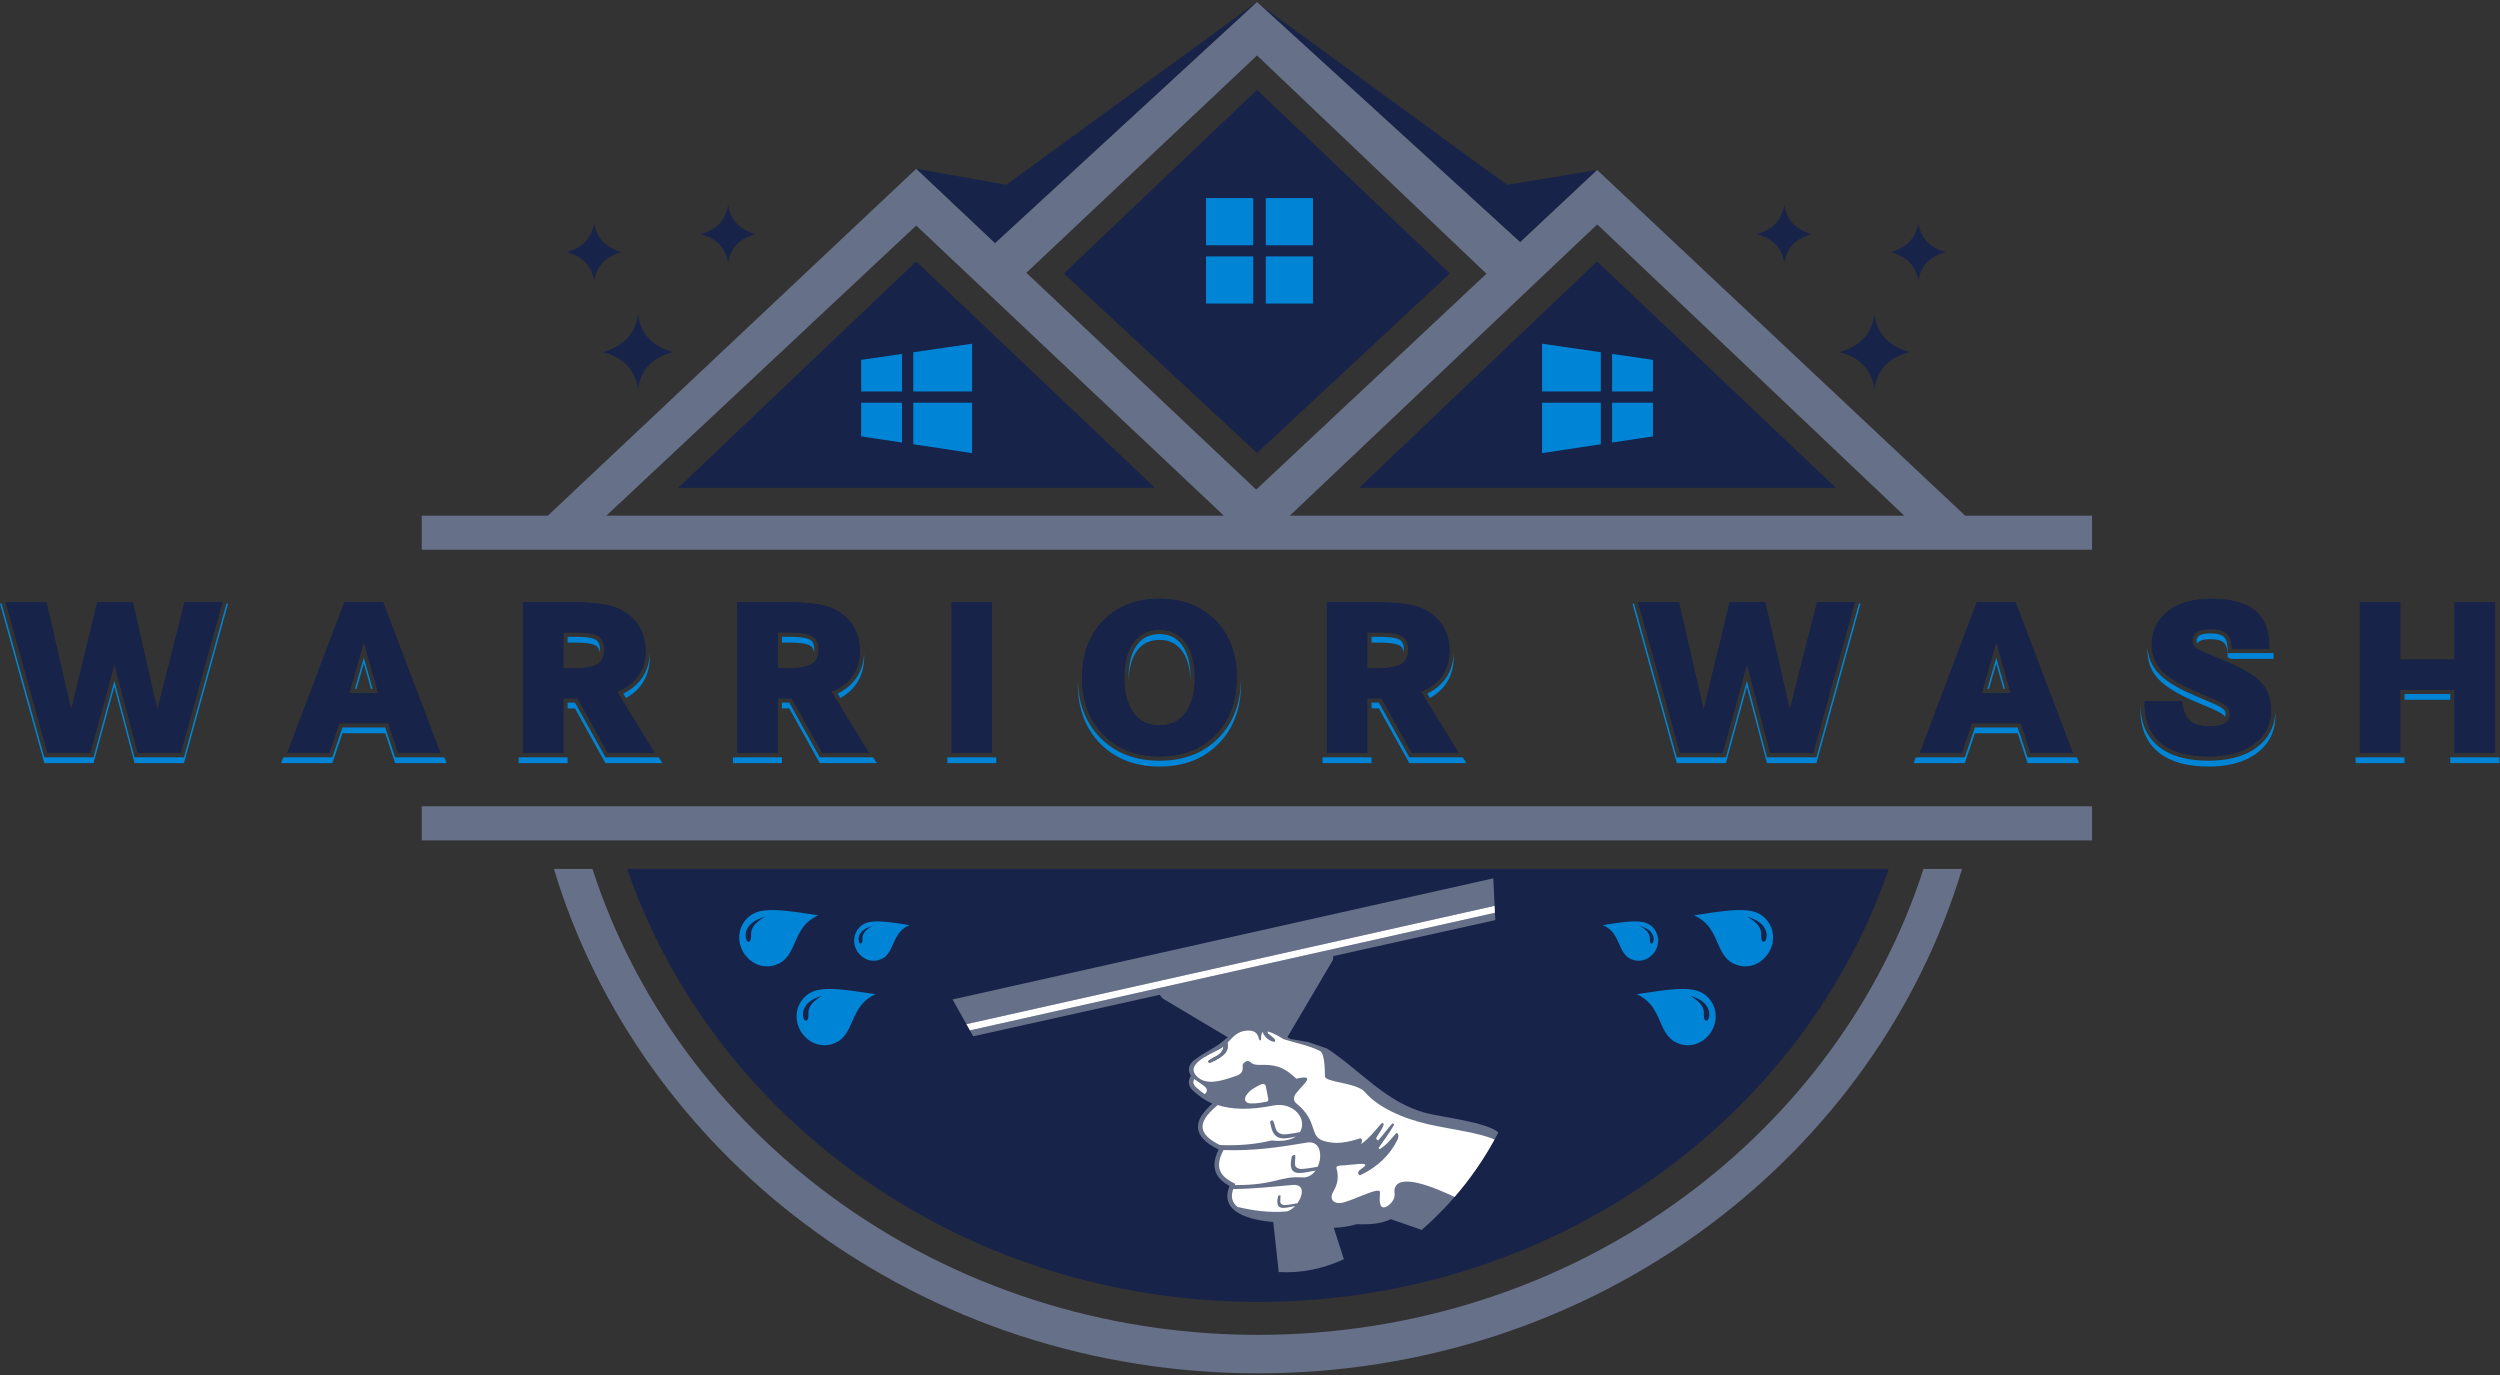 <?xml version="1.0" encoding="UTF-8" standalone="no"?>
<!-- Created with Inkscape (http://www.inkscape.org/) -->

<svg
   version="1.1"
   id="svg2"
   width="960"
   height="528"
   viewBox="0 0 960 528"
   sodipodi:docname="Warrior Wash logo EPS.eps"
   xmlns:inkscape="http://www.inkscape.org/namespaces/inkscape"
   xmlns:sodipodi="http://sodipodi.sourceforge.net/DTD/sodipodi-0.dtd"
   xmlns="http://www.w3.org/2000/svg"
   xmlns:svg="http://www.w3.org/2000/svg">
  <rect x="0" y="0" width="960" height="528" fill="#333333" stroke="none"/>
  <defs
     id="defs6" />
  <sodipodi:namedview
     id="namedview4"
     pagecolor="#ffffff"
     bordercolor="#000000"
     borderopacity="0.25"
     inkscape:showpageshadow="2"
     inkscape:pageopacity="0.0"
     inkscape:pagecheckerboard="0"
     inkscape:deskcolor="#d1d1d1" />
  <g
     id="g8"
     inkscape:groupmode="layer"
     inkscape:label="ink_ext_XXXXXX"
     transform="matrix(1.333,0,0,-1.333,0,528)">
    <g
       id="g10"
       transform="scale(0.1)">
      <path
         d="m 3621.28,115.637 -0.1,-0.012 -0.1,0.016 z"
         style="fill:#172349;fill-opacity:1;fill-rule:evenodd;stroke:none"
         id="path12" />
      <path
         d="M 5440.91,1457.81 C 5321.96,1111.73 5095.57,812.203 4800.87,593.965 4460,341.551 4047.03,210.621 3623.92,210.621 c -423.12,0 -836.1,130.93 -1176.96,383.344 -294.76,218.277 -521.03,517.825 -640.02,863.845 h 3633.97"
         style="fill:#172349;fill-opacity:1;fill-rule:evenodd;stroke:none"
         id="path14" />
      <path
         d="m 652.258,2221.91 h 4.633 L 529.93,1762.57 H 387.539 L 329.543,1982.6 269.277,1762.57 H 127.66 L 0,2221.91 H 4.656 L 127.66,1779.32 h 141.617 l 60.266,220.03 57.996,-220.03 H 529.93 Z M 1109.81,1848.57 H 986.445 l -29.039,-86 H 809.805 l 6.336,16.75 h 141.265 l 29.039,86 h 123.365 l 28.38,-86 h 141.99 l 6.36,-16.75 h -148.35 z m 788.05,-69.25 10.27,-16.75 h -164.05 l -87.77,157.66 h -21.24 v 16.76 h 21.24 l 87.77,-157.67 z m -262.79,0 v -16.75 h -140.93 v 16.75 z m 236.73,298.57 c 0.12,-2.79 0.19,-5.61 0.19,-8.45 0,-54.74 -24.33,-94.25 -68.6,-119.25 l -7.75,12.63 c 46.8,23.48 73.66,61.6 76.16,115.07 z m 643.47,-298.57 10.27,-16.75 H 2361.5 l -87.78,157.66 h -21.24 v 16.76 h 21.24 l 87.78,-157.67 z m -262.79,0 v -16.75 h -140.93 v 16.75 z m 236.73,298.57 c 0.13,-2.79 0.19,-5.61 0.19,-8.45 0,-54.74 -24.33,-94.25 -68.6,-119.25 l -7.74,12.63 c 46.79,23.48 73.65,61.6 76.15,115.07 z m 380.69,-298.57 v -16.75 h -140.94 v 16.75 z m 470.39,-26.52 c -65.16,0 -124.27,19.04 -170.5,65.91 -46.62,47.25 -64.95,107.63 -64.95,173.2 0,2.81 0.04,5.6 0.11,8.39 1.51,-62.34 20.21,-119.6 64.84,-164.84 46.23,-46.87 105.34,-65.91 170.5,-65.91 65.07,0 124.14,18.99 170.21,65.93 44.44,45.31 62.99,102.61 64.48,164.87 0.07,-2.8 0.11,-5.62 0.11,-8.44 0,-65.46 -18.18,-125.87 -64.59,-173.18 -46.07,-46.94 -105.14,-65.93 -170.21,-65.93 z m 873.46,26.52 10.27,-16.75 h -164.05 l -87.77,157.66 h -21.24 v 16.76 h 21.24 l 87.77,-157.67 z m -262.79,0 v -16.75 h -140.93 v 16.75 z m 236.73,298.57 c 0.13,-2.79 0.19,-5.61 0.19,-8.45 0,-54.74 -24.33,-94.25 -68.6,-119.25 l -7.74,12.63 c 46.79,23.48 73.65,61.6 76.15,115.07 z m 1167.24,144.02 h 4.64 l -126.96,-459.34 h -142.4 l -57.98,220.03 -60.27,-220.03 h -141.62 l -127.66,459.34 h 4.65 l 123.01,-442.59 h 141.62 l 60.27,220.03 57.98,-220.03 h 142.4 z m 457.56,-373.34 h -123.37 l -29.03,-86 h -147.61 l 6.34,16.75 h 141.27 l 29.03,86 h 123.37 l 28.38,-86 h 141.99 l 6.36,-16.75 h -148.35 z m 737.1,229.99 v -15.65 h -122.95 c -3.12,1.37 -6.21,2.7 -9.23,3.98 l -0.18,8.15 c -0.24,11.34 -2.19,26.33 -10.95,34.57 -9.03,8.5 -25.65,9.98 -37.37,9.98 -12.09,0 -32.24,-0.55 -38.87,-12.05 -1.64,2.25 -2.19,4.9 -2.19,7.98 0,20.01 26.44,20.82 41.06,20.82 11.72,0 28.34,-1.48 37.37,-9.98 8.76,-8.24 10.71,-23.23 10.95,-34.57 l 0.27,-12.12 h 132.09 z m 5.05,-170.35 c 0.15,-2.69 0.23,-5.41 0.23,-8.16 0,-44.85 -17.42,-81.75 -53.49,-108.64 -39.79,-29.65 -90.47,-38.61 -139.07,-38.61 -50.19,0 -104.88,8.79 -144.8,41.58 -37.54,30.84 -51.71,74.3 -51.71,121.96 v 16.75 c 0,-47.65 14.17,-91.11 51.71,-121.96 39.92,-32.79 94.61,-41.58 144.8,-41.58 48.6,0 99.28,8.96 139.07,38.62 33.73,25.14 51.16,59.06 53.26,100.04 z m -145.16,-12.27 c -0.91,1.78 -2.21,3.42 -3.93,4.95 -8.21,7.3 -24.96,14.7 -34.94,19.05 l -47.46,20.17 c -8.27,3.52 -17.01,7.4 -25.88,11.65 l -0.13,1.54 h -3.07 c -27.5,13.4 -55.87,30.26 -75.33,50.56 -22.15,23.1 -32.49,51.34 -32.49,83.18 0,2.92 0.08,5.82 0.23,8.67 1.63,-28.54 12,-53.96 32.26,-75.1 26.51,-27.65 69.56,-48.93 104.41,-63.74 l 47.46,-20.17 c 9.98,-4.36 26.73,-11.76 34.94,-19.06 4.07,-3.61 5.74,-7.8 5.74,-13.21 0,-3.27 -0.65,-6.07 -1.81,-8.49 z M 7200,1779.32 v -16.75 h -141.6 v 16.75 z m -141.6,165.67 h -131.61 v 16.76 h 131.61 z m -131.61,-165.67 v -16.75 h -140.94 v 16.75 z m -5858.16,197.44 -20.56,72.81 -20.89,-72.81 h -4.8 l 25.69,89.57 25.29,-89.57 z m 659.28,103.91 c -1.03,8.02 -3.93,15.84 -11.09,20.23 -13.21,8.13 -43.46,8.92 -58.5,8.92 h -23.25 v 16.75 h 23.25 c 15.04,0 45.29,-0.78 58.5,-8.91 9.74,-5.98 11.59,-18.34 11.59,-28.86 0,-2.76 -0.14,-5.48 -0.5,-8.13 z m 617.41,0 c -1.03,8.01 -3.93,15.84 -11.08,20.23 -13.21,8.13 -43.47,8.92 -58.51,8.92 h -23.25 v 16.75 h 23.25 c 15.04,0 45.3,-0.78 58.51,-8.91 9.74,-5.98 11.58,-18.34 11.58,-28.86 0,-2.76 -0.14,-5.49 -0.5,-8.13 z m 994.97,36.97 c -27.02,0 -48.81,-9.46 -64.9,-31.42 -17.68,-24.13 -23.35,-56.19 -24.21,-85.88 -0.08,2.8 -0.12,5.58 -0.12,8.33 0,31.94 4.96,67.87 24.33,94.31 16.09,21.95 37.88,31.41 64.9,31.41 26.96,0 48.48,-9.71 64.62,-31.47 19.57,-26.38 24.62,-62.25 24.62,-94.25 0,-2.76 -0.04,-5.54 -0.12,-8.34 -0.87,29.74 -6.63,61.74 -24.5,85.83 -16.14,21.76 -37.66,31.48 -64.62,31.48 z m 703.51,-36.97 c -1.03,8.02 -3.93,15.84 -11.08,20.23 -13.22,8.13 -43.47,8.92 -58.51,8.92 h -23.25 v 16.75 h 23.25 c 15.04,0 45.29,-0.78 58.51,-8.91 9.73,-5.98 11.58,-18.34 11.58,-28.86 0,-2.76 -0.14,-5.48 -0.5,-8.13 z m 1727.5,-103.91 -20.55,72.81 -20.89,-72.81 h -4.81 l 25.7,89.57 25.29,-89.57 h -4.74"
         style="fill:#0085d6;fill-opacity:1;fill-rule:evenodd;stroke:none"
         id="path16" />
      <path
         d="m 2639.29,3207.87 687.64,-652.05 H 1953.94 Z"
         style="fill:#172349;fill-opacity:1;fill-rule:evenodd;stroke:none"
         id="path18" />
      <path
         d="m 1214.91,1638.29 h 4811.7 v -98.26 h -4811.7 v 98.26"
         style="fill:#667089;fill-opacity:1;fill-rule:evenodd;stroke:none"
         id="path20" />
      <path
         d="m 4600.77,3207.87 687.65,-652.05 H 3915.43 Z"
         style="fill:#172349;fill-opacity:1;fill-rule:evenodd;stroke:none"
         id="path22" />
      <path
         d="m 3064.59,3173.18 556.55,528.92 555.4,-528.92 -555.4,-517.04 -556.55,517.04"
         style="fill:#172349;fill-opacity:1;fill-rule:evenodd;stroke:none"
         id="path24" />
      <path
         d="m 2800.14,2970.91 -169.23,-24.68 v -112.95 h 169.23 z m -201.67,-29.41 -117.74,-17.17 v -91.05 h 117.74 z m -117.74,-140.66 v -96.94 l 117.74,-17.78 v 114.72 z m 150.18,-119.62 169.23,-25.56 v 145.18 h -169.23 v -119.62"
         style="fill:#0085d6;fill-opacity:1;fill-rule:evenodd;stroke:none"
         id="path26" />
      <path
         d="m 4442.22,2970.91 169.23,-24.68 v -112.95 h -169.23 z m 201.67,-29.41 117.75,-17.17 v -91.05 h -117.75 z m 117.75,-140.66 v -96.94 l -117.75,-17.78 v 114.72 z m -150.19,-119.62 -169.23,-25.56 v 145.18 h 169.23 v -119.62"
         style="fill:#0085d6;fill-opacity:1;fill-rule:evenodd;stroke:none"
         id="path28" />
      <path
         d="m 3474.23,3390.32 h 135.88 v -135.87 h -135.88 z m 172.12,0 h 135.87 v -135.87 h -135.87 z m -172.12,-167.91 h 135.88 v -135.87 h -135.88 z m 172.12,0 h 135.87 v -135.87 h -135.87 v 135.87"
         style="fill:#0085d6;fill-opacity:1;fill-rule:evenodd;stroke:none"
         id="path30" />
      <path
         d="m 1736.91,2946.68 c 60.36,17.19 94.03,53.64 100.92,109.46 6.89,-55.82 40.57,-92.27 100.92,-109.46 -61.1,-16.26 -94.48,-52.73 -100.92,-108.88 -6.44,56.15 -39.82,92.62 -100.92,108.88"
         style="fill:#172349;fill-opacity:1;fill-rule:evenodd;stroke:none"
         id="path32" />
      <path
         d="m 1632.31,3234.58 c 47.4,13.5 73.86,42.13 79.27,85.97 5.41,-43.84 31.86,-72.47 79.27,-85.97 -47.99,-12.77 -74.21,-41.43 -79.27,-85.53 -5.06,44.1 -31.28,72.76 -79.27,85.53"
         style="fill:#172349;fill-opacity:1;fill-rule:evenodd;stroke:none"
         id="path34" />
      <path
         d="M 137.078,1791.72 16.309,2226.27 H 133.777 l 71.27,-310.11 75.234,310.11 H 382.57 l 70.614,-310.11 78.535,310.11 H 640.605 L 520.496,1791.72 H 397.09 l -67.317,255.39 -69.949,-255.39 z m 690.664,0 164.324,434.55 h 111.524 l 164.99,-434.55 h -121.43 l -28.38,85.99 H 977.547 l -29.035,-85.99 z m 178.188,172.64 h 83.8 l -41.57,147.25 z m 500.6,-172.64 v 434.55 h 133.31 c 51.91,0 90.85,-3.26 116.8,-9.77 25.97,-6.52 47.96,-18.68 66,-36.49 24.64,-23.89 36.96,-55.16 36.96,-93.81 0,-56.03 -27.28,-95.34 -81.83,-117.93 l 108.22,-176.55 h -134.63 l -87.76,157.66 h -40.92 v -157.66 z m 116.15,347.25 v -102.94 h 31.68 c 31.68,0 54,4.02 66.98,12.05 12.98,8.04 19.47,21.62 19.47,40.72 0,19.11 -5.83,32.25 -17.49,39.42 -11.66,7.16 -33.33,10.75 -65,10.75 z m 501.27,-347.25 v 434.55 h 133.3 c 51.92,0 90.85,-3.26 116.81,-9.77 25.96,-6.52 47.96,-18.68 65.99,-36.49 24.64,-23.89 36.96,-55.16 36.96,-93.81 0,-56.03 -27.28,-95.34 -81.83,-117.93 l 108.23,-176.55 h -134.63 l -87.77,157.66 h -40.92 v -157.66 z m 116.14,347.25 v -102.94 h 31.68 c 31.68,0 54,4.02 66.98,12.05 12.98,8.04 19.47,21.62 19.47,40.72 0,19.11 -5.83,32.25 -17.49,39.42 -11.66,7.16 -33.32,10.75 -65,10.75 z m 617.41,87.3 v -434.55 h -116.14 v 434.55 z m 482.79,-444.32 c -66.87,0 -120.76,20.73 -161.68,62.21 -40.91,41.48 -61.37,96.32 -61.37,164.51 0,68.19 20.46,123.13 61.37,164.83 40.92,41.7 94.81,62.54 161.68,62.54 66.87,0 120.66,-20.74 161.36,-62.22 40.69,-41.48 61.04,-96.53 61.04,-165.15 0,-68.19 -20.35,-123.03 -61.04,-164.51 -40.7,-41.48 -94.49,-62.21 -161.36,-62.21 z m 0,364.84 c -32.11,0 -57.08,-12.16 -74.9,-36.49 -17.82,-24.32 -26.73,-58.2 -26.73,-101.63 0,-43 8.91,-76.66 26.73,-100.98 17.82,-24.33 42.79,-36.49 74.9,-36.49 31.68,0 56.54,12.16 74.58,36.49 18.03,24.32 27.05,57.98 27.05,100.98 0,43.43 -9.02,77.31 -27.05,101.63 -18.04,24.33 -42.9,36.49 -74.58,36.49 z m 482.13,-355.07 v 434.55 h 133.31 c 51.91,0 90.85,-3.26 116.81,-9.77 25.96,-6.52 47.95,-18.68 65.99,-36.49 24.64,-23.89 36.96,-55.16 36.96,-93.81 0,-56.03 -27.28,-95.34 -81.84,-117.93 l 108.23,-176.55 h -134.63 l -87.76,157.66 h -40.92 v -157.66 z m 116.15,347.25 v -102.94 h 31.68 c 31.68,0 54,4.02 66.98,12.05 12.98,8.04 19.47,21.62 19.47,40.72 0,19.11 -5.83,32.25 -17.49,39.42 -11.66,7.16 -33.33,10.75 -65,10.75 z m 901.18,-347.25 -120.76,434.55 h 117.47 l 71.27,-310.11 75.23,310.11 h 102.29 l 70.61,-310.11 78.53,310.11 h 108.89 l -120.1,-434.55 h -123.41 l -67.32,255.39 -69.95,-255.39 z m 690.67,0 164.32,434.55 h 111.54 l 164.98,-434.55 h -121.43 l -28.38,85.99 h -141.22 l -29.04,-85.99 z m 178.18,172.64 h 83.81 l -41.57,147.25 z m 828.6,130.96 v -3.26 h -107.57 c -0.44,19.98 -5.39,34.42 -14.85,43.32 -9.46,8.91 -24.75,13.36 -45.87,13.36 -35.63,0 -53.45,-11.08 -53.45,-33.22 0,-8.26 2.86,-14.77 8.58,-19.55 5.71,-4.78 16.94,-10.64 33.66,-17.59 6.16,-2.61 20.23,-8.47 42.23,-17.59 47.95,-19.99 80.95,-37.36 98.99,-52.12 29.03,-23.89 43.55,-54.51 43.55,-91.87 0,-41.69 -16.16,-74.59 -48.5,-98.69 -32.34,-24.11 -76.22,-36.16 -131.66,-36.16 -59.83,0 -105.47,12.92 -136.93,38.76 -31.46,25.84 -47.19,63.3 -47.19,112.38 v 7.82 h 107.57 c 2.2,-25.62 9.46,-44.09 21.78,-55.37 12.32,-11.3 31.23,-16.94 56.75,-16.94 39.6,0 59.4,11.94 59.4,35.83 0,9.12 -3.3,16.61 -9.9,22.48 -6.6,5.86 -19.36,12.91 -38.28,21.17 l -47.51,20.19 c -47.52,20.42 -80.95,40.72 -100.31,60.92 -19.36,20.2 -29.04,45.06 -29.04,74.6 0,40.39 15.51,72.53 46.52,96.42 31.02,23.89 72.71,35.83 125.06,35.83 81.39,0 132.87,-23.67 154.43,-71.01 8.35,-18.24 12.54,-41.48 12.54,-69.71 z m 377.19,130.95 v -165.48 h 156.41 v 165.48 h 116.81 V 1791.72 H 7070.8 v 182.42 h -156.41 v -182.42 h -116.14 v 434.55 h 116.14"
         style="fill:#172349;fill-opacity:1;fill-rule:nonzero;stroke:none"
         id="path36" />
      <path
         d="M 137.078,1791.72 16.309,2226.27 H 133.777 l 71.27,-310.11 75.234,310.11 H 382.57 l 70.614,-310.11 78.535,310.11 H 640.605 L 520.496,1791.72 H 397.09 l -67.317,255.39 -69.949,-255.39 z m 690.664,0 164.324,434.55 h 111.524 l 164.99,-434.55 h -121.43 l -28.38,85.99 H 977.547 l -29.035,-85.99 z m 178.188,172.64 h 83.8 l -41.57,147.25 z m 500.6,-172.64 v 434.55 h 133.31 c 51.91,0 90.85,-3.26 116.8,-9.77 25.97,-6.52 47.96,-18.68 66,-36.49 24.64,-23.89 36.96,-55.16 36.96,-93.81 0,-56.03 -27.28,-95.34 -81.83,-117.93 l 108.22,-176.55 h -134.63 l -87.76,157.66 h -40.92 v -157.66 z m 116.15,347.25 v -102.94 h 31.68 c 31.68,0 54,4.02 66.98,12.05 12.98,8.04 19.47,21.62 19.47,40.72 0,19.11 -5.83,32.25 -17.49,39.42 -11.66,7.16 -33.33,10.75 -65,10.75 z m 501.27,-347.25 v 434.55 h 133.3 c 51.92,0 90.85,-3.26 116.81,-9.77 25.96,-6.52 47.96,-18.68 65.99,-36.49 24.64,-23.89 36.96,-55.16 36.96,-93.81 0,-56.03 -27.28,-95.34 -81.83,-117.93 l 108.23,-176.55 h -134.63 l -87.77,157.66 h -40.92 v -157.66 z m 116.14,347.25 v -102.94 h 31.68 c 31.68,0 54,4.02 66.98,12.05 12.98,8.04 19.47,21.62 19.47,40.72 0,19.11 -5.83,32.25 -17.49,39.42 -11.66,7.16 -33.32,10.75 -65,10.75 z m 617.41,87.3 v -434.55 h -116.14 v 434.55 z m 482.79,-444.32 c -66.87,0 -120.76,20.73 -161.68,62.21 -40.91,41.48 -61.37,96.32 -61.37,164.51 0,68.19 20.46,123.13 61.37,164.83 40.92,41.7 94.81,62.54 161.68,62.54 66.87,0 120.66,-20.74 161.36,-62.22 40.69,-41.48 61.04,-96.53 61.04,-165.15 0,-68.19 -20.35,-123.03 -61.04,-164.51 -40.7,-41.48 -94.49,-62.21 -161.36,-62.21 z m 0,364.84 c -32.11,0 -57.08,-12.16 -74.9,-36.49 -17.82,-24.32 -26.73,-58.2 -26.73,-101.63 0,-43 8.91,-76.66 26.73,-100.98 17.82,-24.33 42.79,-36.49 74.9,-36.49 31.68,0 56.54,12.16 74.58,36.49 18.03,24.32 27.05,57.98 27.05,100.98 0,43.43 -9.02,77.31 -27.05,101.63 -18.04,24.33 -42.9,36.49 -74.58,36.49 z m 482.13,-355.07 v 434.55 h 133.31 c 51.91,0 90.85,-3.26 116.81,-9.77 25.96,-6.52 47.95,-18.68 65.99,-36.49 24.64,-23.89 36.96,-55.16 36.96,-93.81 0,-56.03 -27.28,-95.34 -81.84,-117.93 l 108.23,-176.55 h -134.63 l -87.76,157.66 h -40.92 v -157.66 z m 116.15,347.25 v -102.94 h 31.68 c 31.68,0 54,4.02 66.98,12.05 12.98,8.04 19.47,21.62 19.47,40.72 0,19.11 -5.83,32.25 -17.49,39.42 -11.66,7.16 -33.33,10.75 -65,10.75 z m 901.18,-347.25 -120.76,434.55 h 117.47 l 71.27,-310.11 75.23,310.11 h 102.29 l 70.61,-310.11 78.53,310.11 h 108.89 l -120.1,-434.55 h -123.41 l -67.32,255.39 -69.95,-255.39 z m 690.67,0 164.32,434.55 h 111.54 l 164.98,-434.55 h -121.43 l -28.38,85.99 h -141.22 l -29.04,-85.99 z m 178.18,172.64 h 83.81 l -41.57,147.25 z m 828.6,130.96 v -3.26 h -107.57 c -0.44,19.98 -5.39,34.42 -14.85,43.32 -9.46,8.91 -24.75,13.36 -45.87,13.36 -35.63,0 -53.45,-11.08 -53.45,-33.22 0,-8.26 2.86,-14.77 8.58,-19.55 5.71,-4.78 16.94,-10.64 33.66,-17.59 6.16,-2.61 20.23,-8.47 42.23,-17.59 47.95,-19.99 80.95,-37.36 98.99,-52.12 29.03,-23.89 43.55,-54.51 43.55,-91.87 0,-41.69 -16.16,-74.59 -48.5,-98.69 -32.34,-24.11 -76.22,-36.16 -131.66,-36.16 -59.83,0 -105.47,12.92 -136.93,38.76 -31.46,25.84 -47.19,63.3 -47.19,112.38 v 7.82 h 107.57 c 2.2,-25.62 9.46,-44.09 21.78,-55.37 12.32,-11.3 31.23,-16.94 56.75,-16.94 39.6,0 59.4,11.94 59.4,35.83 0,9.12 -3.3,16.61 -9.9,22.48 -6.6,5.86 -19.36,12.91 -38.28,21.17 l -47.51,20.19 c -47.52,20.42 -80.95,40.72 -100.31,60.92 -19.36,20.2 -29.04,45.06 -29.04,74.6 0,40.39 15.51,72.53 46.52,96.42 31.02,23.89 72.71,35.83 125.06,35.83 81.39,0 132.87,-23.67 154.43,-71.01 8.35,-18.24 12.54,-41.48 12.54,-69.71 z m 377.19,130.95 v -165.48 h 156.41 v 165.48 h 116.81 V 1791.72 H 7070.8 v 182.42 h -156.41 v -182.42 h -116.14 v 434.55 h 116.14"
         style="fill:#172349;fill-opacity:1;fill-rule:nonzero;stroke:none"
         id="path38" />
      <path
         d="m 2018.31,3286.44 c 47.41,13.51 73.86,42.14 79.28,85.98 5.41,-43.84 31.86,-72.47 79.27,-85.98 -48,-12.77 -74.22,-41.42 -79.27,-85.51 -5.07,44.09 -31.29,72.74 -79.28,85.51"
         style="fill:#172349;fill-opacity:1;fill-rule:evenodd;stroke:none"
         id="path40" />
      <path
         d="m 5500.72,2946.68 c -60.35,17.19 -94.03,53.64 -100.92,109.46 -6.89,-55.82 -40.57,-92.27 -100.92,-109.46 61.1,-16.26 94.48,-52.73 100.92,-108.88 6.44,56.15 39.83,92.62 100.92,108.88"
         style="fill:#172349;fill-opacity:1;fill-rule:evenodd;stroke:none"
         id="path42" />
      <path
         d="m 5605.32,3234.58 c -47.41,13.5 -73.86,42.13 -79.27,85.97 -5.41,-43.84 -31.86,-72.47 -79.27,-85.97 47.99,-12.77 74.21,-41.43 79.27,-85.53 5.06,44.1 31.28,72.76 79.27,85.53"
         style="fill:#172349;fill-opacity:1;fill-rule:evenodd;stroke:none"
         id="path44" />
      <path
         d="m 5219.32,3286.44 c -47.41,13.51 -73.86,42.14 -79.27,85.98 -5.42,-43.84 -31.87,-72.47 -79.27,-85.98 47.99,-12.77 74.2,-41.42 79.27,-85.51 5.06,44.09 31.28,72.74 79.27,85.51"
         style="fill:#172349;fill-opacity:1;fill-rule:evenodd;stroke:none"
         id="path46" />
      <path
         d="m 2184.73,1313.18 c 2.98,1.3 7.11,3.16 10.18,4.11 2.27,0.71 5.41,1.53 7.72,2.55 l 0.11,-0.25 c -5.98,-2.62 -20.03,-13.49 -24.49,-17.95 -1.42,-1.43 -2.45,-2.58 -3.81,-4.01 -1.21,-1.29 -2.23,-2.82 -3.24,-4.24 -1.31,-1.82 -3.02,-4.59 -3.85,-6.65 -0.41,-0.99 -0.78,-1.36 -1.17,-2.4 -0.35,-0.96 -0.32,-1.4 -0.71,-2.38 -0.39,-1.02 -0.47,-1.47 -0.73,-2.57 -0.88,-3.76 -1.15,-6.44 -1.18,-10.55 -0.01,-1.95 0.12,-3.6 0.08,-5.54 -0.04,-1.91 -0.16,-3.51 -0.4,-5.35 -1.9,-15.14 -11.04,-9.16 -12.45,-5.93 -4.16,9.51 -3.66,20.09 -0.23,28.84 2.27,5.78 4.58,9.87 8.85,14.69 6.32,7.15 15.86,13.49 25.32,17.63 z m 58.86,-127.88 -0.03,-0.01 c -12.33,-5.4 -17.04,-7.1 -30.44,-8 -1.2,-0.08 -2.41,-0.13 -3.71,-0.09 l -10.5,0.78 c -5.24,0.65 -8.39,1.9 -13.05,3.14 -1.34,0.36 -4.9,1.76 -6.2,2.4 -2.14,1.07 -4.05,1.94 -6.14,3.05 -14.03,7.37 -28.92,22.64 -35.57,37.84 l -2.91,6.64 c -3.19,7.3 -5.52,19.37 -5.47,27.23 0.04,4.68 0.03,9.23 0.82,13.96 l 1.73,8.3 c 0.12,0.51 0.2,0.98 0.36,1.49 l 0.97,3.08 c 0.47,1.19 0.57,1.96 1,3.08 5,12.98 13.05,24.41 24.12,33.19 6.88,5.47 10.47,7.21 17.39,10.25 l 2.56,1.11 c 9.49,4.15 26.49,6.06 36.77,6.42 1.9,0.06 3.89,0.17 5.78,0.16 14.23,-0.04 24.79,-0.39 39.09,-1.75 24.64,-2.34 41.49,-5.14 64.76,-8.57 2.11,-0.32 31.35,-4.5 32.13,-4.95 -18.51,-8.1 -30.71,-18.45 -40.4,-30.08 -1.26,-1.52 -2.34,-2.85 -3.45,-4.36 -1.04,-1.39 -2.17,-2.94 -3.16,-4.47 -7.36,-11.26 -9.98,-16.84 -15.29,-28.28 l -13.23,-29.3 c -0.89,-1.63 -1.54,-3.15 -2.39,-4.77 -7.63,-14.48 -19.36,-30.41 -35.54,-37.49"
         style="fill:#0085d6;fill-opacity:1;fill-rule:evenodd;stroke:none"
         id="path48" />
      <path
         d="m 2499.18,1288.46 c 2.09,0.91 4.97,2.21 7.12,2.88 1.59,0.5 3.79,1.07 5.41,1.78 l 0.07,-0.17 c -4.19,-1.84 -14.01,-9.44 -17.13,-12.56 -0.99,-1 -1.71,-1.8 -2.66,-2.81 -0.85,-0.9 -1.56,-1.97 -2.28,-2.96 -0.91,-1.27 -2.1,-3.21 -2.69,-4.66 -0.28,-0.69 -0.54,-0.94 -0.81,-1.67 -0.24,-0.67 -0.23,-0.98 -0.5,-1.66 -0.27,-0.72 -0.33,-1.04 -0.51,-1.8 -0.61,-2.63 -0.8,-4.51 -0.82,-7.38 -0.01,-1.36 0.08,-2.52 0.05,-3.88 -0.02,-1.33 -0.11,-2.45 -0.28,-3.74 -1.33,-10.59 -7.72,-6.41 -8.7,-4.15 -2.91,6.66 -2.56,14.06 -0.16,20.18 1.58,4.04 3.2,6.9 6.18,10.28 4.42,4.99 11.1,9.43 17.71,12.32 z m 41.17,-89.44 -0.02,-0.01 c -8.63,-3.78 -11.92,-4.97 -21.29,-5.6 -0.84,-0.05 -1.68,-0.09 -2.59,-0.06 l -7.35,0.54 c -3.66,0.46 -5.87,1.33 -9.12,2.2 -0.95,0.25 -3.43,1.23 -4.34,1.68 -1.5,0.75 -2.83,1.36 -4.3,2.13 -9.81,5.16 -20.23,15.84 -24.88,26.47 l -2.03,4.65 c -2.23,5.1 -3.86,13.54 -3.82,19.04 0.02,3.27 0.01,6.46 0.57,9.76 l 1.21,5.81 c 0.08,0.35 0.14,0.69 0.25,1.04 l 0.68,2.16 c 0.32,0.83 0.39,1.37 0.7,2.15 3.5,9.08 9.12,17.07 16.86,23.22 4.82,3.82 7.33,5.04 12.17,7.16 l 1.79,0.78 c 6.64,2.91 18.53,4.24 25.72,4.49 1.33,0.05 2.72,0.12 4.04,0.12 9.95,-0.04 17.34,-0.28 27.34,-1.23 17.24,-1.63 29.02,-3.59 45.3,-6 1.47,-0.22 21.93,-3.14 22.47,-3.46 -12.94,-5.66 -21.48,-12.9 -28.25,-21.04 -0.89,-1.06 -1.64,-1.99 -2.42,-3.04 -0.72,-0.98 -1.51,-2.06 -2.21,-3.13 -5.15,-7.88 -6.98,-11.78 -10.7,-19.78 l -9.25,-20.49 c -0.61,-1.15 -1.08,-2.2 -1.67,-3.34 -5.33,-10.13 -13.54,-21.27 -24.86,-26.22"
         style="fill:#0085d6;fill-opacity:1;fill-rule:evenodd;stroke:none"
         id="path50" />
      <path
         d="m 2349.93,1085.86 c 2.98,1.31 7.11,3.17 10.18,4.12 2.28,0.71 5.42,1.53 7.73,2.54 l 0.11,-0.24 c -5.99,-2.62 -20.04,-13.49 -24.49,-17.95 -1.42,-1.43 -2.45,-2.58 -3.81,-4.02 -1.22,-1.29 -2.23,-2.81 -3.25,-4.23 -1.3,-1.82 -3.01,-4.6 -3.85,-6.66 -0.4,-0.99 -0.78,-1.36 -1.16,-2.4 -0.35,-0.95 -0.33,-1.39 -0.71,-2.37 -0.4,-1.02 -0.47,-1.47 -0.73,-2.57 -0.89,-3.77 -1.15,-6.45 -1.18,-10.55 -0.02,-1.95 0.12,-3.6 0.08,-5.54 -0.04,-1.91 -0.17,-3.51 -0.4,-5.35 -1.91,-15.14 -11.04,-9.17 -12.45,-5.94 -4.16,9.52 -3.66,20.1 -0.23,28.85 2.26,5.78 4.57,9.87 8.84,14.7 6.32,7.14 15.87,13.48 25.32,17.61 z m 58.87,-127.868 -0.03,-0.015 c -12.34,-5.395 -17.05,-7.102 -30.44,-8 -1.21,-0.082 -2.41,-0.125 -3.71,-0.094 l -10.5,0.785 c -5.24,0.652 -8.4,1.895 -13.05,3.141 -1.35,0.359 -4.9,1.754 -6.2,2.398 -2.15,1.074 -4.05,1.945 -6.15,3.047 -14.03,7.375 -28.92,22.641 -35.56,37.844 l -2.91,6.642 c -3.19,7.3 -5.52,19.37 -5.47,27.23 0.03,4.68 0.02,9.23 0.82,13.96 l 1.73,8.29 c 0.12,0.51 0.2,0.99 0.35,1.5 l 0.98,3.08 c 0.47,1.19 0.57,1.95 1,3.08 5,12.98 13.05,24.41 24.11,33.19 6.89,5.47 10.48,7.2 17.4,10.24 l 2.55,1.12 c 9.49,4.15 26.5,6.06 36.78,6.41 1.89,0.07 3.89,0.18 5.78,0.18 14.22,-0.06 24.79,-0.4 39.08,-1.76 24.65,-2.34 41.5,-5.14 64.77,-8.58 2.11,-0.3 31.35,-4.49 32.12,-4.95 -18.5,-8.09 -30.7,-18.44 -40.39,-30.07 -1.27,-1.52 -2.34,-2.85 -3.46,-4.36 -1.03,-1.39 -2.16,-2.94 -3.16,-4.48 -7.35,-11.25 -9.97,-16.83 -15.29,-28.28 l -13.22,-29.29 c -0.89,-1.637 -1.55,-3.148 -2.4,-4.77 -7.63,-14.48 -19.36,-30.414 -35.53,-37.488"
         style="fill:#0085d6;fill-opacity:1;fill-rule:evenodd;stroke:none"
         id="path52" />
      <path
         d="m 5052.42,1313.18 c -2.98,1.3 -7.11,3.16 -10.18,4.11 -2.28,0.71 -5.41,1.53 -7.72,2.55 l -0.11,-0.25 c 5.98,-2.62 20.03,-13.49 24.48,-17.95 1.43,-1.43 2.46,-2.58 3.82,-4.01 1.21,-1.29 2.22,-2.82 3.24,-4.24 1.3,-1.82 3.01,-4.59 3.85,-6.65 0.41,-0.99 0.78,-1.36 1.16,-2.4 0.35,-0.96 0.33,-1.4 0.72,-2.38 0.39,-1.02 0.47,-1.47 0.73,-2.57 0.88,-3.76 1.15,-6.44 1.18,-10.55 0.01,-1.95 -0.13,-3.6 -0.09,-5.54 0.05,-1.91 0.17,-3.51 0.41,-5.35 1.9,-15.14 11.04,-9.16 12.45,-5.93 4.16,9.51 3.66,20.09 0.23,28.84 -2.27,5.78 -4.58,9.87 -8.85,14.69 -6.32,7.15 -15.86,13.49 -25.32,17.63 z m -58.86,-127.88 0.03,-0.01 c 12.33,-5.4 17.04,-7.1 30.44,-8 1.2,-0.08 2.41,-0.13 3.7,-0.09 l 10.51,0.78 c 5.24,0.65 8.39,1.9 13.05,3.14 1.34,0.36 4.9,1.76 6.19,2.4 2.15,1.07 4.06,1.94 6.15,3.05 14.03,7.37 28.92,22.64 35.57,37.84 l 2.91,6.64 c 3.19,7.3 5.52,19.37 5.46,27.23 -0.03,4.68 -0.02,9.23 -0.82,13.96 l -1.72,8.3 c -0.12,0.51 -0.21,0.98 -0.36,1.49 l -0.97,3.08 c -0.47,1.19 -0.57,1.96 -1,3.08 -5,12.98 -13.06,24.41 -24.12,33.19 -6.88,5.47 -10.47,7.21 -17.4,10.25 l -2.55,1.11 c -9.49,4.15 -26.49,6.06 -36.77,6.42 -1.9,0.06 -3.9,0.17 -5.78,0.16 -14.23,-0.04 -24.79,-0.39 -39.09,-1.75 -24.65,-2.34 -41.49,-5.14 -64.76,-8.57 -2.11,-0.32 -31.35,-4.5 -32.13,-4.95 18.51,-8.1 30.7,-18.45 40.4,-30.08 1.26,-1.52 2.34,-2.85 3.45,-4.36 1.03,-1.39 2.17,-2.94 3.16,-4.47 7.36,-11.26 9.98,-16.84 15.29,-28.28 l 13.23,-29.3 c 0.89,-1.63 1.54,-3.15 2.39,-4.77 7.63,-14.48 19.36,-30.41 35.54,-37.49"
         style="fill:#0085d6;fill-opacity:1;fill-rule:evenodd;stroke:none"
         id="path54" />
      <path
         d="m 4737.96,1288.46 c -2.08,0.91 -4.96,2.21 -7.11,2.88 -1.6,0.5 -3.79,1.07 -5.4,1.78 l -0.08,-0.17 c 4.18,-1.84 14.01,-9.44 17.13,-12.56 0.99,-1 1.71,-1.8 2.66,-2.81 0.85,-0.9 1.56,-1.97 2.27,-2.96 0.91,-1.27 2.11,-3.21 2.7,-4.66 0.28,-0.69 0.54,-0.94 0.81,-1.67 0.24,-0.67 0.23,-0.98 0.49,-1.66 0.28,-0.72 0.34,-1.04 0.52,-1.8 0.61,-2.63 0.8,-4.51 0.82,-7.38 0.01,-1.36 -0.09,-2.52 -0.06,-3.88 0.03,-1.33 0.12,-2.45 0.29,-3.74 1.33,-10.59 7.71,-6.41 8.7,-4.15 2.91,6.66 2.56,14.06 0.16,20.18 -1.58,4.04 -3.2,6.9 -6.18,10.28 -4.42,4.99 -11.1,9.43 -17.72,12.32 z m -41.16,-89.44 0.02,-0.01 c 8.63,-3.78 11.91,-4.97 21.29,-5.6 0.84,-0.05 1.68,-0.09 2.59,-0.06 l 7.35,0.54 c 3.66,0.46 5.86,1.33 9.12,2.2 0.95,0.25 3.43,1.23 4.34,1.68 1.5,0.75 2.83,1.36 4.3,2.13 9.81,5.16 20.23,15.84 24.88,26.47 l 2.03,4.65 c 2.23,5.1 3.86,13.54 3.82,19.04 -0.02,3.27 -0.01,6.46 -0.57,9.76 l -1.21,5.81 c -0.08,0.35 -0.14,0.69 -0.25,1.04 l -0.68,2.16 c -0.33,0.83 -0.4,1.37 -0.7,2.15 -3.5,9.08 -9.13,17.07 -16.86,23.22 -4.82,3.82 -7.33,5.04 -12.18,7.16 l -1.78,0.78 c -6.64,2.91 -18.53,4.24 -25.72,4.49 -1.33,0.05 -2.72,0.12 -4.04,0.12 -9.95,-0.04 -17.34,-0.28 -27.34,-1.23 -17.24,-1.63 -29.03,-3.59 -45.3,-6 -1.48,-0.22 -21.93,-3.14 -22.47,-3.46 12.94,-5.66 21.47,-12.9 28.25,-21.04 0.89,-1.06 1.64,-1.99 2.42,-3.04 0.72,-0.98 1.51,-2.06 2.21,-3.13 5.14,-7.88 6.98,-11.78 10.7,-19.78 l 9.25,-20.49 c 0.61,-1.15 1.07,-2.2 1.67,-3.34 5.33,-10.13 13.54,-21.27 24.86,-26.22"
         style="fill:#0085d6;fill-opacity:1;fill-rule:evenodd;stroke:none"
         id="path56" />
      <path
         d="m 4887.21,1085.86 c -2.97,1.31 -7.1,3.17 -10.17,4.12 -2.28,0.71 -5.42,1.53 -7.73,2.54 l -0.11,-0.24 c 5.98,-2.62 20.04,-13.49 24.49,-17.95 1.42,-1.43 2.45,-2.58 3.81,-4.02 1.21,-1.29 2.23,-2.81 3.25,-4.23 1.3,-1.82 3.01,-4.6 3.84,-6.66 0.41,-0.99 0.79,-1.36 1.17,-2.4 0.35,-0.95 0.33,-1.39 0.71,-2.37 0.4,-1.02 0.47,-1.47 0.73,-2.57 0.89,-3.77 1.15,-6.45 1.18,-10.55 0.01,-1.95 -0.12,-3.6 -0.08,-5.54 0.04,-1.91 0.17,-3.51 0.4,-5.35 1.91,-15.14 11.04,-9.17 12.45,-5.94 4.16,9.52 3.66,20.1 0.23,28.85 -2.26,5.78 -4.58,9.87 -8.84,14.7 -6.33,7.14 -15.87,13.48 -25.33,17.61 z m -58.86,-127.868 0.03,-0.015 c 12.33,-5.395 17.05,-7.102 30.44,-8 1.21,-0.082 2.41,-0.125 3.71,-0.094 l 10.5,0.785 c 5.24,0.652 8.4,1.895 13.05,3.141 1.35,0.359 4.9,1.754 6.2,2.398 2.15,1.074 4.05,1.945 6.15,3.047 14.03,7.375 28.92,22.641 35.57,37.844 l 2.9,6.642 c 3.19,7.3 5.52,19.37 5.47,27.23 -0.03,4.68 -0.02,9.23 -0.82,13.96 l -1.73,8.29 c -0.12,0.51 -0.2,0.99 -0.35,1.5 l -0.98,3.08 c -0.47,1.19 -0.57,1.95 -1,3.08 -5,12.98 -13.05,24.41 -24.11,33.19 -6.89,5.47 -10.48,7.2 -17.4,10.24 l -2.55,1.12 c -9.49,4.15 -26.5,6.06 -36.78,6.41 -1.89,0.07 -3.89,0.18 -5.78,0.18 -14.23,-0.06 -24.79,-0.4 -39.08,-1.76 -24.65,-2.34 -41.5,-5.14 -64.77,-8.58 -2.11,-0.3 -31.35,-4.49 -32.13,-4.95 18.51,-8.09 30.71,-18.44 40.4,-30.07 1.26,-1.52 2.34,-2.85 3.46,-4.36 1.03,-1.39 2.16,-2.94 3.16,-4.48 7.35,-11.25 9.97,-16.83 15.29,-28.28 l 13.23,-29.29 c 0.88,-1.637 1.53,-3.148 2.39,-4.77 7.63,-14.48 19.36,-30.414 35.53,-37.488"
         style="fill:#0085d6;fill-opacity:1;fill-rule:evenodd;stroke:none"
         id="path58" />
      <path
         d="m 4301.75,1430.73 -1557.67,-348.9 39.81,-71.12 1521.66,340.83 z M 3536.62,973.016 c -9.55,-8.164 -18.37,-15.891 -27.92,-22.297 -21.97,-14.731 -45.52,-25.481 -69.94,-44.899 -13.88,-11.031 -18.72,-26.918 -8.06,-44.027 -9.57,-14.445 -7.45,-28.012 3.89,-40.875 17.52,-16.305 36.57,-29.805 57.77,-39.398 -55.57,-48.547 -60.66,-93.403 18.22,-132.129 -20.44,-41.618 -17.84,-78.286 31.35,-104.942 -32.37,-79.23 67.14,-98.906 125.98,-103.754 l 15.74,-144.277 c 66.39,-3.375 128.74,9.816 187.67,37.105 l -29.18,90.571 c 22.58,0.347 44.5,4.258 66.02,10.297 35.88,-1.27 70.15,0.632 98.38,14.531 l 89.01,-30.996 c 89.15,78.047 163.58,170.808 220.72,280.867 -33.38,29.691 -162.12,43.934 -207.04,55.461 -115.97,29.766 -190.87,124.062 -286.31,186.09 l -54.88,18.922 -47.91,8.113 c -3.58,0.633 -8.47,2.773 -11.28,6.301 l 130.66,221.55 1.53,11.64 466.48,103.53 -1.01,21.09 -1512.55,-338.795 9.5,-16.976 537.17,119.531 8.49,-10.54 187.5,-111.694"
         style="fill:#667089;fill-opacity:1;fill-rule:evenodd;stroke:none"
         id="path60" />
      <path
         d="m 2793.96,992.695 1512.55,338.795 -0.96,20.05 -1521.66,-340.83 10.07,-18.015"
         style="fill:#ffffff;fill-opacity:1;fill-rule:evenodd;stroke:none"
         id="path62" />
      <path
         d="m 3467.98,833.094 -27.53,19.48 c -4.65,-8.312 -2.82,-14.914 3.61,-22.39 8.27,-7.657 17.01,-14.75 26.27,-21.063 6.74,4.992 11.29,14.406 -2.35,23.973"
         style="fill:#ffffff;fill-opacity:1;fill-rule:evenodd;stroke:none"
         id="path64" />
      <path
         d="m 3668.77,776.457 c -68.46,-13.836 -120.54,-11.949 -160.9,1.199 l -6.84,-5.98 c -52.78,-46.11 -48.98,-77.996 12.85,-109.129 50.58,-2.109 99.12,0.933 148.96,13.133 22.7,-2.903 51.94,-1.492 70.05,11.125 -39.21,-8.36 -65.84,-13.649 -73.84,41.32 -0.72,4.953 7.41,7.613 9.21,3.094 7.71,-19.301 4.09,-33.043 26.81,-37.91 5.32,-1.137 31.66,2.582 49.81,6.402 22.48,37.922 -18.32,87.211 -76.11,76.746"
         style="fill:#ffffff;fill-opacity:1;fill-rule:evenodd;stroke:none"
         id="path66" />
      <path
         d="m 3765.39,669.586 c -83.14,-14.109 -158.68,-24.77 -240.81,-21.508 l -2.17,-4.422 c -19.14,-38.965 -13.77,-66.09 25.8,-87.543 l 10.39,-5.629 -1.43,-3.492 c 120.58,0.051 127.97,26.793 194,22.141 16.54,-1.164 29.65,7.371 38.57,19.922 -47.36,-9.133 -81.24,-19.621 -68.63,39.433 1.05,4.95 10.14,7.61 10.32,3.09 0.78,-19.301 -7.77,-33.043 13.2,-37.906 4.85,-1.129 31.91,2.488 51.38,6.258 14.72,31.879 7.46,76.117 -30.62,69.656"
         style="fill:#ffffff;fill-opacity:1;fill-rule:evenodd;stroke:none"
         id="path68" />
      <path
         d="m 3723.48,547.398 c -52.45,-4.492 -112.44,-11.218 -170.83,-11.718 -7.95,-22.254 -3.54,-38.735 12.67,-51.68 44.78,-10.387 90.19,-16.82 137.18,-13.098 9.64,0.203 19.83,6.637 28.31,15.692 -33.85,-6.461 -58.26,-14.453 -49.32,27.48 0.74,3.477 7.13,5.348 7.26,2.172 0.55,-13.558 -5.46,-23.211 9.27,-26.629 3.69,-0.855 25.74,2.207 39.43,5.071 16.93,23.566 21.48,55.742 -13.97,52.71"
         style="fill:#ffffff;fill-opacity:1;fill-rule:evenodd;stroke:none"
         id="path70" />
      <path
         d="m 3446.36,861.66 c 3.66,-3.992 7.69,-7.176 11.99,-9.644 29.33,-16.868 71.76,-0.832 105.63,10.722 14.22,5.762 17.34,14.422 15.54,29.789 0.71,6.149 14.14,16.664 21.14,9.762 10.96,-10.816 24.01,-8.926 38.72,-8.848 44.28,0.235 64.87,-12.168 95.2,-39.929 57.61,13.484 21.46,-14.176 1.19,-39.395 -10.46,-11.172 -10.89,-23.914 -1.39,-31.648 64.08,-52.172 35.86,-94.086 78,-107.953 32.85,-10.813 67.47,-5.368 102.95,6.453 9.08,3.023 10.06,-5.278 5.77,-15.68 23.68,16.938 40.34,39.031 58.59,59.582 2.76,3.106 7.33,-0.828 6.04,-4.473 -5.34,-15.156 -15.02,-26.003 -20.93,-37.207 -1.47,-2.773 3.67,-9.187 6.2,-6.418 13.87,15.137 25.46,31.969 39.12,47.016 2.16,2.375 7.13,-0.652 5.56,-3.434 -13.02,-23.093 -29.18,-44.015 -43.77,-65.73 -1.72,-2.57 2.13,-4.613 4.68,-2.883 18.33,12.399 27.5,23.75 42.79,42.223 7.2,8.699 11.85,-3.344 7.05,-14.735 -21.11,-44.472 -58.65,-80.472 -106.52,-103 -7.16,-3.371 -10.5,8.192 -3.57,13.524 l 12.87,9.894 c 19.01,16.102 -36.82,4.618 -69.08,3.61 -8.96,-0.766 -12.06,-4.188 -9.46,-10.27 6.31,-24.082 2.4,-43.648 -10.1,-65.324 -9.11,-13.332 -6.1,-33.246 19.12,-32.457 26.35,0.82 115.83,50.242 115.65,31.488 -0.13,-14.031 -2.95,-26.734 2.64,-39.636 8.84,-13.274 34.07,7.421 38.52,24.39 2.48,9.446 -0.23,12.821 0.45,21.27 7.01,52.129 111.34,9.457 173.32,-19.75 43.39,50.047 81.88,104.988 115.02,165.281 -42.05,19.414 -127.08,29.617 -190.4,43.91 -76.14,17.184 -147.11,50.43 -182.45,92.438 -23.96,28.484 -117.59,27.847 -115.65,46.515 -0.23,44.864 -5.47,70.637 -15.8,72.914 -30.54,15.422 -69.21,22.356 -103.81,33.536 -14.27,9.023 -28.82,17.39 -44.98,22.042 -0.78,-1.574 -0.68,-3.277 0.28,-5.093 6.02,-5.102 12.38,-9.828 18.06,-15.301 5.05,-4.879 2.98,-10.695 -2.23,-9.281 -16.6,4.504 -26.97,16.347 -31.62,29.14 -3.17,-7.011 -4.23,-14.937 -4.14,-23.367 0.04,-3.547 -5.26,-1.519 -6,2.336 -3.78,19.606 -16.1,25.231 -34.91,24 -27.46,-1.793 -40.82,-19.254 -55.42,-34.828 3.94,-20.484 -3.48,-37.508 -49.07,-57.297 -5.49,-2.379 -8.9,3.816 -3.95,7 21.16,13.598 36.7,15.277 40.93,36.953 0.09,0.473 0.12,1.086 0.11,1.832 -3.61,-2.953 -7.47,-5.59 -11.73,-7.742 -38.71,-19.34 -95.26,-44.535 -66.15,-76.297"
         style="fill:#ffffff;fill-opacity:1;fill-rule:evenodd;stroke:none"
         id="path72" />
      <path
         d="m 3646.56,831.414 6.95,-36.43 c 0.42,-4.105 -1.17,-6.343 -3.92,-7.504 -15.64,-2.933 -31.27,-5.886 -46.9,-5.187 -15.9,0.711 -19.94,11.27 -12.63,23.105 9.08,14.692 25.04,23.516 41.64,31.364 7.78,3.465 13.64,1.058 14.86,-5.348"
         style="fill:#ffffff;fill-opacity:1;fill-rule:evenodd;stroke:none"
         id="path74" />
      <path
         d="m 3487.15,899.914 c 45.59,19.789 53.01,36.813 49.07,57.297 -3.82,-4.074 -7.72,-8.016 -11.98,-11.512 0.01,-0.746 -0.02,-1.359 -0.11,-1.832 -4.23,-21.676 -19.77,-23.355 -40.93,-36.953 -4.95,-3.184 -1.54,-9.379 3.95,-7"
         style="fill:#667089;fill-opacity:1;fill-rule:evenodd;stroke:none"
         id="path76" />
      <path
         d="M 5652.2,1457.81 C 5526.69,1042.56 5266.35,688.305 4928.88,435.055 4548.84,149.863 4089.89,4.785 3623.92,4.785 3157.93,4.785 2698.99,149.863 2318.95,435.055 1981.48,688.305 1721.14,1042.56 1595.63,1457.81 h 111.14 c 123.7,-382.38 369.27,-707.38 683.66,-940.189 360.23,-266.762 793.77,-402 1233.49,-402 439.71,0 873.25,135.238 1233.48,402 314.39,232.809 559.96,557.809 683.65,940.189 h 111.15"
         style="fill:#667089;fill-opacity:1;fill-rule:evenodd;stroke:none"
         id="path78" />
      <path
         d="m 4600.96,3471.33 -259.74,-42.69 -711.79,519.02 749.77,-684.19 z m -979.8,483.88 -1.04,-0.76 -1.04,0.76 v -1.51 l -720.06,-525.06 -259.73,46.02 227.14,-214.31 754.73,694.86"
         style="fill:#172349;fill-opacity:1;fill-rule:evenodd;stroke:none"
         id="path80" />
      <path
         d="m 1214.91,2475.59 h 363.33 l 1061.05,999.07 227.14,-214.31 754.73,694.86 758.04,-691.74 221.76,207.86 1059.99,-995.74 h 365.66 v -98.26 h -4811.7 z m 1741.75,699.62 662.01,-624.59 663.42,621.82 -660.93,628.79 z M 1746.82,2475.59 H 3525.4 l -886.11,835.62 z m 1968.84,0 h 1769.8 l -884.3,839.02 -885.5,-839.02"
         style="fill:#667089;fill-opacity:1;fill-rule:evenodd;stroke:none"
         id="path82" />
    </g>
  </g>
</svg>
